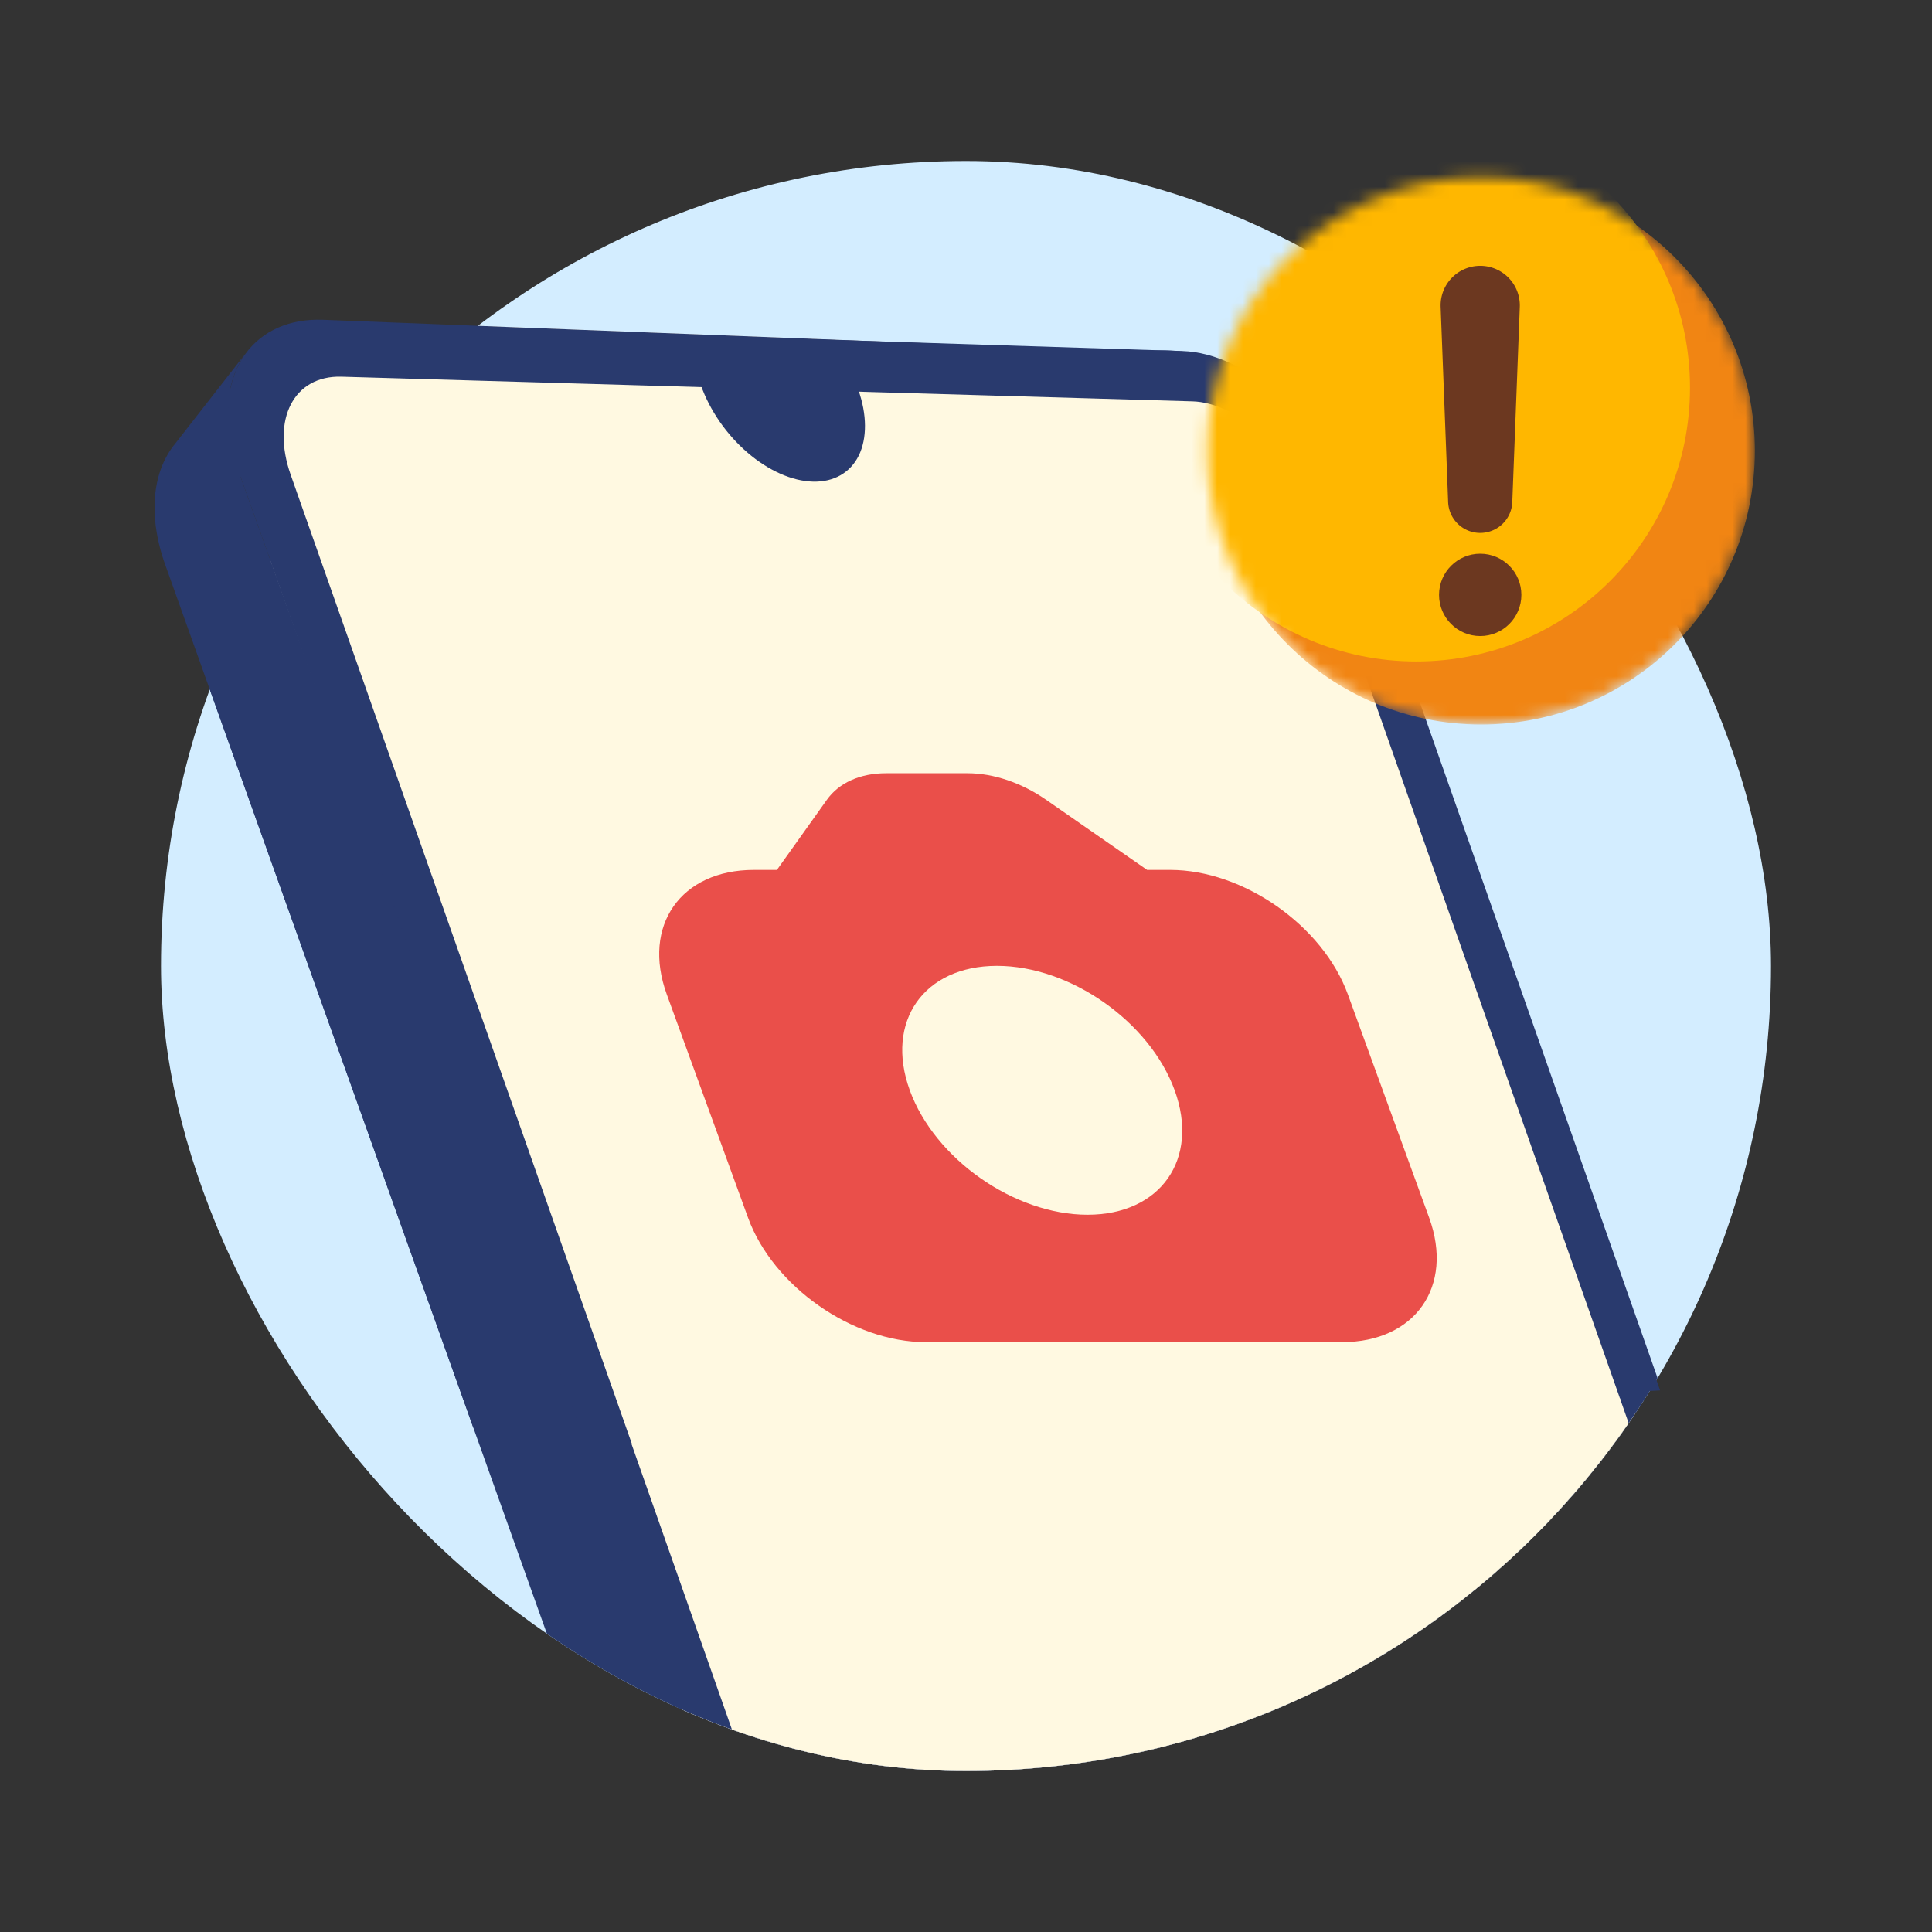 <svg xmlns="http://www.w3.org/2000/svg" width="150" height="150" fill="none" class="persona-ilustration" viewBox="0 0 150 150"><rect x="0" y="0" width="150" height="150" fill="#333333" stroke="none"/><g clip-path="url(#IsWBkmZGQN_a)"><g clip-path="url(#IsWBkmZGQN_b)"><rect width="125" height="125" x="12.5" y="12.5" fill="#D3EDFF" rx="62.5"/><path fill="#293A6E" fill-rule="evenodd" d="M12.829 43.847c-1.274-3.567-1.072-6.888.554-9.121.038-.053.083-.113.128-.165l5.628-7.21-.01.015q-.031.042-.064.082c-.578.791-.976 1.72-1.192 2.75l1.919-2.458c1.176-1.506 3.058-2.286 5.299-2.196l-5.681 7.278a8 8 0 0 0-.974.016c.072 1.125.325 2.322.764 3.551l-.512.656L79.909 208.52c2.6 6.438 7.03 10.283 12.09 10.673.711.053 1.438.038 2.172-.045l58.834-6.769.35-.45c.015-1.391-.244-2.892-.782-4.421l1.014-1.299-1.022 1.307L95.664 46.358c-2.047-5.786-7.593-10.665-12.48-11.04l5.682-7.278c4.886.375 10.432 5.246 12.479 11.04l56.907 161.152.002-.003c1.154 3.253 1.034 6.394-.315 8.612l-.867 1.111.002-.002.865-1.109c-.127.21-.27.412-.412.6l-1.828 2.342a6.1 6.1 0 0 0 2.404-1.867l-5.673 7.267c-1.056 1.357-2.54 2.174-4.332 2.384l-59.606 6.856-.001.002c-.727.082-1.462.097-2.174.045-5.066-.39-9.488-4.235-12.09-10.673l5.601-7.174-5.608 7.174z" clip-rule="evenodd"/><path fill="#293A6E" d="m19.192 27.283-.053.069zM83.177 35.318l5.689-7.278-63.775-2.496-5.681 7.278z"/><path fill="#FFF9E1" fill-rule="evenodd" d="M158.569 209.241c1.454-2.383 1.589-5.733.367-9.181l-.007-.007-56.902-161.158c-2.144-6.063-7.997-11.175-13.491-11.594l-63.482-2.474c-2.549-.09-4.677.84-5.981 2.624-1.627 2.233-1.83 5.553-.555 9.12l61.391 171.951c2.601 6.438 7.023 10.283 12.09 10.673.712.052 1.446.037 2.173-.045l59.608-6.858c2.061-.248 3.717-1.297 4.789-3.051" clip-rule="evenodd"/><path fill="#293A6E" d="m159.529 219.718-64.117 7.403c-5.215.604-11.3-4.109-13.56-10.532L18.497 36.415c-2.259-6.422.392-11.48 5.873-11.308l67.443 2.149c4.94.157 10.642 5.176 12.767 11.206l59.585 169.352c2.125 6.038.063 11.363-4.635 11.904"/><path fill="#FFF9E1" d="m157.553 215.861-62.94 7.065c-3.506.392-7.592-2.776-9.106-7.089L22.567 36.855c-1.515-4.305.25-7.709 3.936-7.607l66.078 1.914c3.333.094 7.176 3.474 8.611 7.544l59.506 169.132c1.435 4.07.031 7.662-3.137 8.015z"/></g><path fill="#293A6E" fill-rule="evenodd" d="M12.829 43.847c-1.274-3.567-1.072-6.888.554-9.121.038-.053.083-.113.128-.165l5.628-7.21-.01.015q-.031.042-.064.082c-.578.791-.976 1.72-1.192 2.75l1.919-2.458c1.176-1.506 3.058-2.286 5.299-2.196l-5.681 7.278a8 8 0 0 0-.974.016c.072 1.125.325 2.322.764 3.551l-.512.656 26.347 73.796 72.054-3.378-21.425-61.105c-2.047-5.786-7.593-10.665-12.48-11.04l5.682-7.278c4.886.375 10.432 5.246 12.479 11.04l24.532 69.471-89.13 2.29z" clip-rule="evenodd"/><path fill="#293A6E" d="m19.192 27.283-.053.069zM83.177 35.318l5.689-7.278-63.775-2.496-5.681 7.278z"/><path fill="#293A6E" fill-rule="evenodd" d="m128.89 107.954-24.384-69.059c-2.143-6.063-7.234-12.55-15.97-11.594l-63.482-2.474c-2.549-.09-4.677.84-5.981 2.624-1.627 2.233-1.83 5.553-.555 9.12l27.044 75.747z" clip-rule="evenodd"/><path fill="#FFF9E1" d="M49.092 112.196 22.566 36.854c-1.514-4.305.25-7.709 3.936-7.607l66.079 1.914c3.332.094 7.175 3.474 8.61 7.544l24.618 69.971z"/><path fill="#293A6E" d="M66.637 30.26c.682 1.929.69 3.772.04 5.105-.66 1.34-1.938 2.07-3.553 2.031-1.616-.04-3.45-.847-5.082-2.25-1.639-1.404-2.94-3.294-3.63-5.247l12.233.353z"/><mask id="IsWBkmZGQN_c" width="44" height="44" x="93" y="13" maskUnits="userSpaceOnUse" style="mask-type:alpha"><path fill="#009444" d="M114.996 56.25c11.736 0 21.25-9.514 21.25-21.25s-9.514-21.25-21.25-21.25-21.25 9.514-21.25 21.25 9.514 21.25 21.25 21.25"/></mask><g mask="url(#IsWBkmZGQN_c)"><path fill="#F18513" d="M114.996 56.25c11.736 0 21.25-9.514 21.25-21.25s-9.514-21.25-21.25-21.25-21.25 9.514-21.25 21.25 9.514 21.25 21.25 21.25"/><path fill="#FFB700" d="M109.961 51.355c11.736 0 21.25-9.514 21.25-21.25s-9.514-21.25-21.25-21.25-21.25 9.514-21.25 21.25 9.514 21.25 21.25 21.25"/><circle cx="114.923" cy="46.186" r="3.196" fill="#6C3820"/><path fill="#6C3820" d="M111.85 23.81a3.075 3.075 0 1 1 6.147 0l-.584 15.186a2.492 2.492 0 0 1-4.979 0z"/></g><path fill="#EA4F4A" fill-rule="evenodd" d="M64.2 62.094c.94-1.32 2.588-2.06 4.586-2.06h6.346c1.997 0 4.184.74 6.085 2.06l7.844 5.446h1.787c5.679 0 11.857 4.325 13.799 9.662l6.312 17.34c1.942 5.336-1.087 9.662-6.766 9.662H71.877c-5.678 0-11.856-4.326-13.799-9.662l-6.31-17.34c-1.943-5.337 1.086-9.662 6.765-9.662h1.787zm6.436 22.556c-1.942-5.336 1.087-9.662 6.765-9.662 5.68 0 11.857 4.326 13.8 9.662 1.942 5.336-1.087 9.662-6.766 9.662s-11.857-4.326-13.8-9.662" clip-rule="evenodd"/></g><defs><clipPath id="IsWBkmZGQN_a"><path fill="#fff" d="M0 0h150v150H0z"/></clipPath><clipPath id="IsWBkmZGQN_b"><rect width="125" height="125" x="12.5" y="12.5" fill="#fff" rx="62.5"/></clipPath></defs></svg>